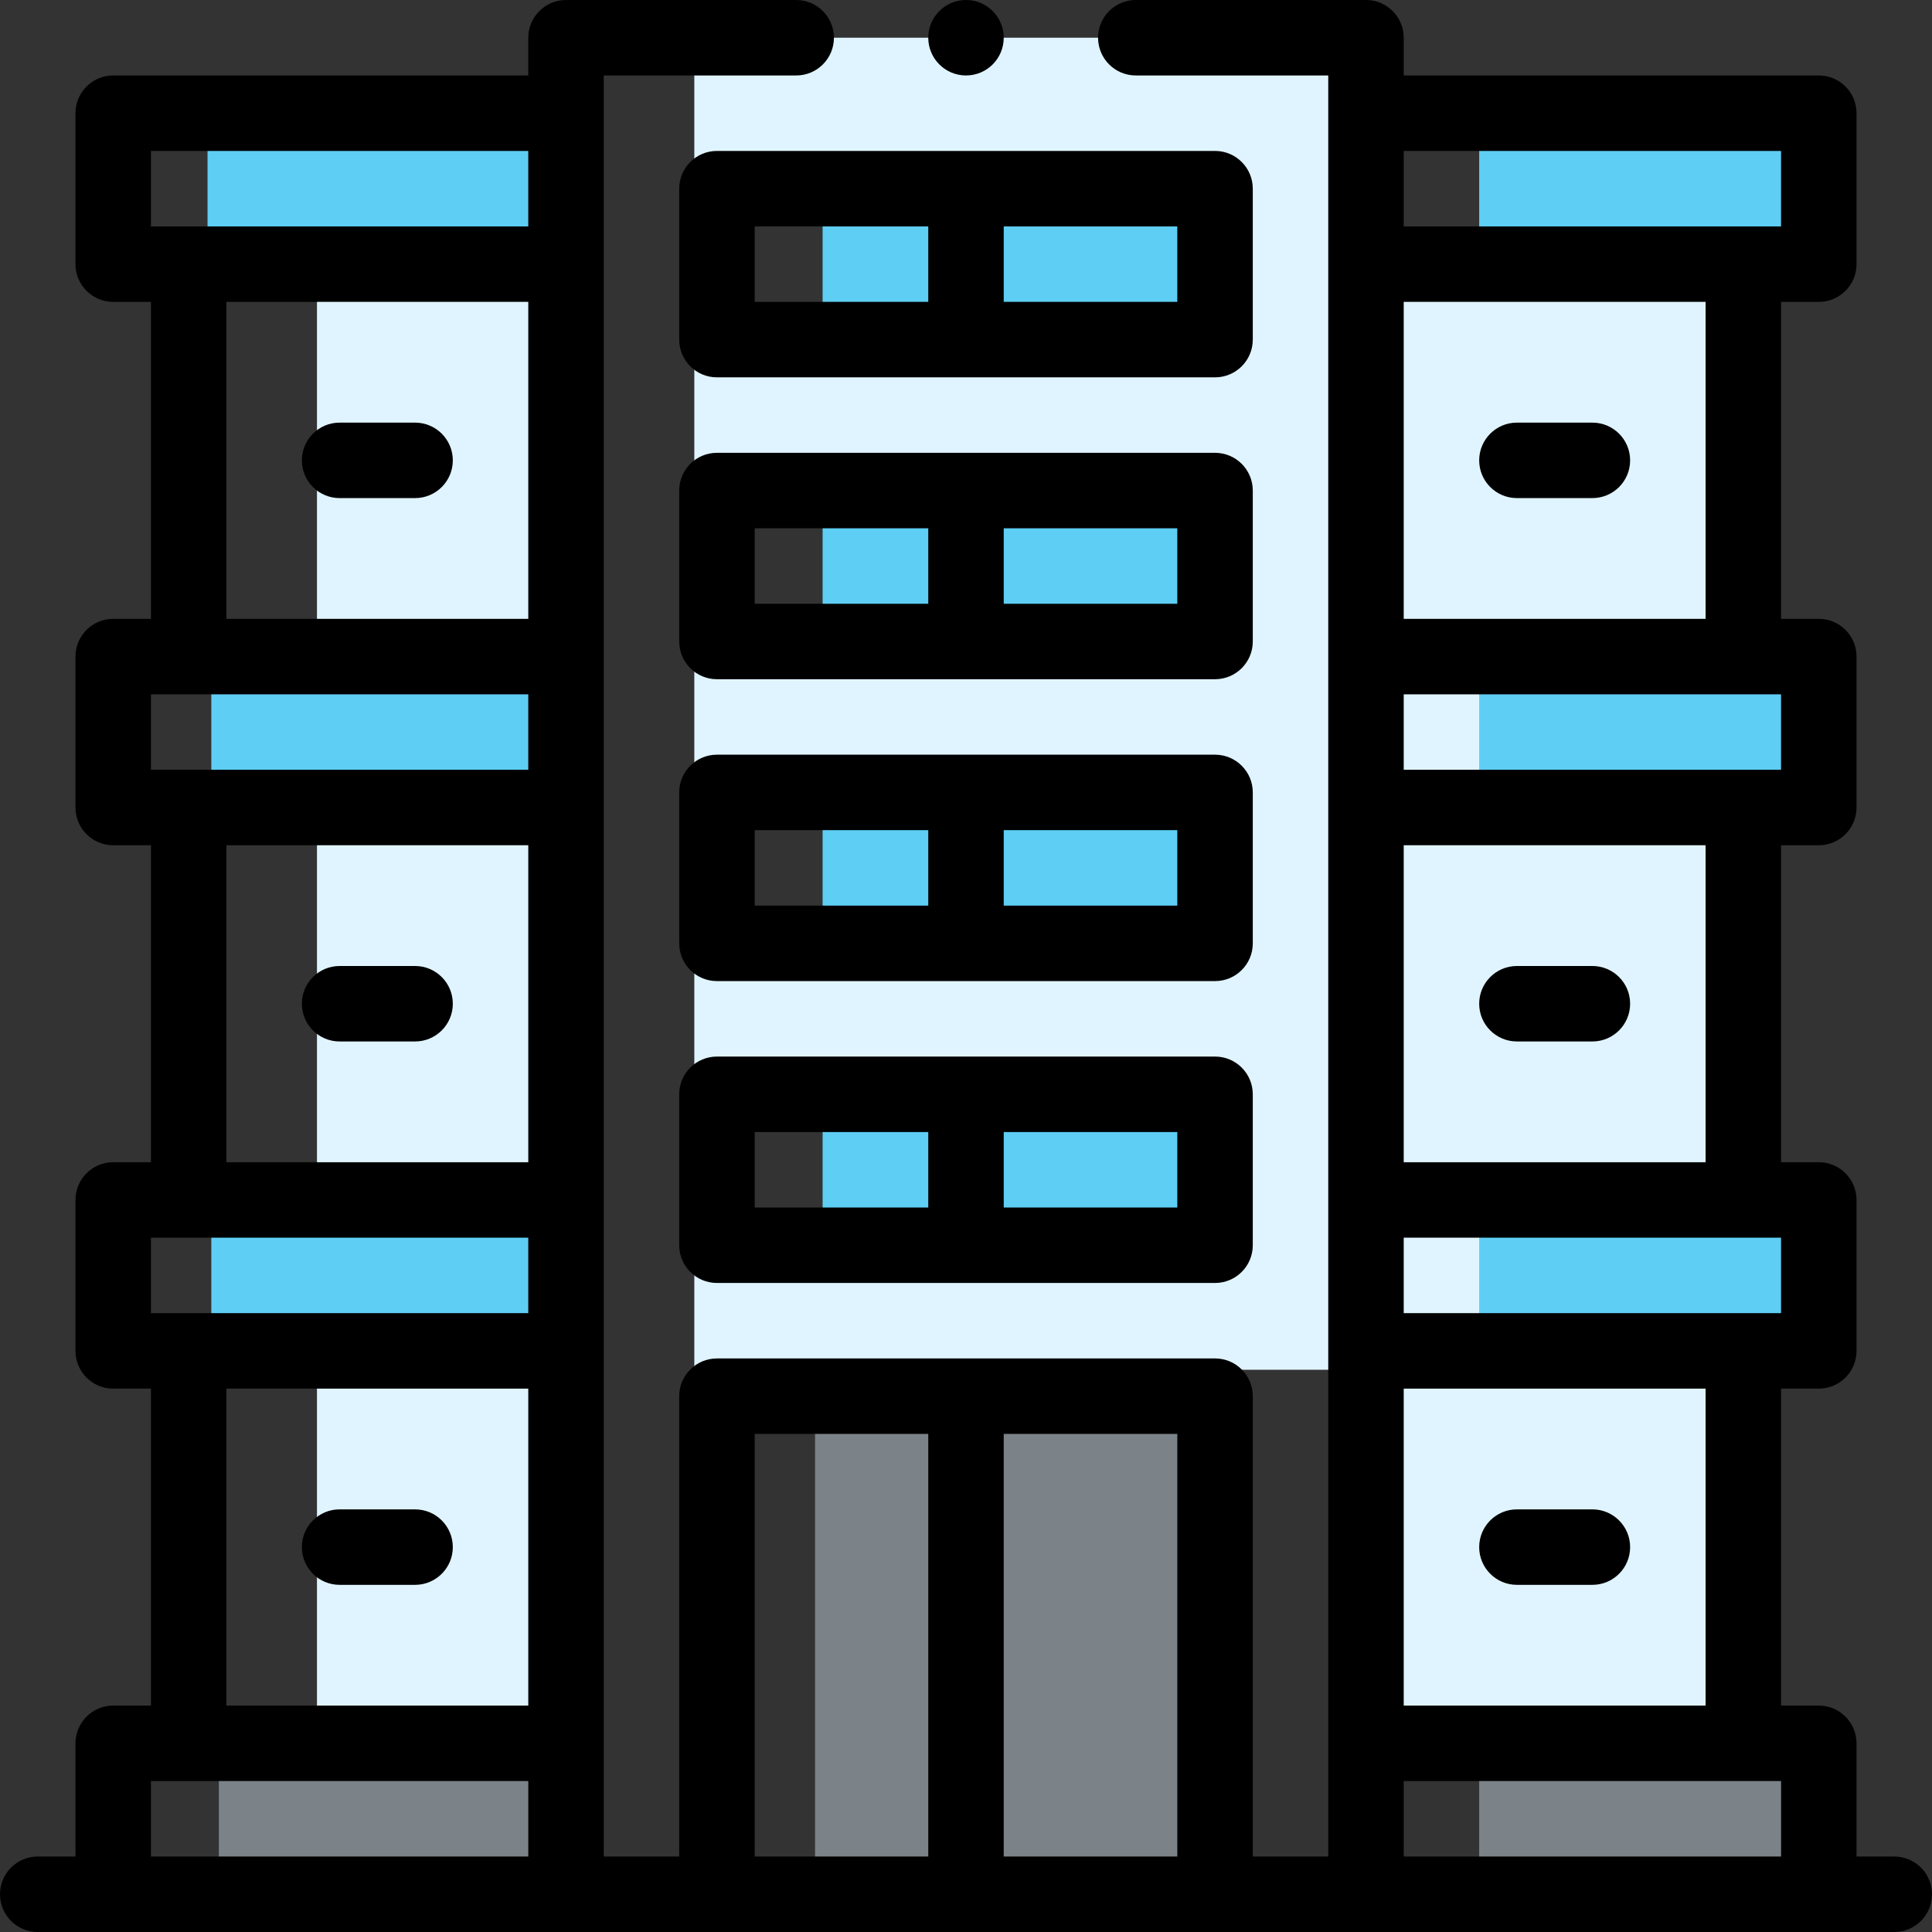 <svg height="70" viewBox="0 0 512 512" width="70" xmlns="http://www.w3.org/2000/svg"><rect x="0" y="0" width="512" height="512" fill="#333333" stroke="none"/><path d="m154 60h-4v10h-66v382h70zm0 0" fill="#e0f4ff"/><path d="m362 70c0-9.102 0-44.227 0-60h-178v50 432h8v-119h34v-10h132v129h4v-30h34v-10h66v-382zm-41 260c-16.086 0-115.949 0-132 0v-40h132zm0-80c-16.086 0-115.949 0-132 0v-40h132zm0-80c-16.086 0-115.949 0-132 0v-40h132zm0-80c-16.086 0-115.949 0-132 0v-40h132zm0 0" fill="#e0f4ff"/><path d="m392 501.75h90v-39.75c-19.266 0-59.555 0-90 0zm0 0" fill="#7c8388"/><path d="m392 357.5h90v-39.5c-19.266 0-59.555 0-90 0zm0 0" fill="#5ecef4"/><path d="m392 213.5h90v-39.5c-19.266 0-59.555 0-90 0zm0 0" fill="#5ecef4"/><path d="m482 70v-38.668h-90v38.668zm0 0" fill="#5ecef4"/><path d="m216 370v132h106v-132c-11.945 0-70.293 0-106 0zm0 0" fill="#7c8388"/><g fill="#5ecef4"><path d="m218 88h105v-39c-11.832 0-69.215 0-105 0zm0 0"/><path d="m218 328h104v-38c-11.723 0-68.152 0-104 0zm0 0"/><path d="m322 250v-39c-35.836 0-92.254 0-104 0v39zm0 0"/><path d="m218 169h104v-39c-11.723 0-68.152 0-104 0zm0 0"/></g><path d="m58 501h92v-39c-18.188 0-60.352 0-92 0zm0 0" fill="#7c8388"/><path d="m56 318v40h94v-40c-18.57 0-62.148 0-94 0zm0 0" fill="#5ecef4"/><path d="m150 214v-38c-30.836 0-73.891 0-94 0v38zm0 0" fill="#5ecef4"/><path d="m55 30v40h95v-40zm0 0" fill="#5ecef4"/><path d="m502 492h-10v-30c0-5.523-4.477-10-10-10h-10v-84h10c5.523 0 10-4.477 10-10v-40c0-5.523-4.477-10-10-10h-10v-84h10c5.523 0 10-4.477 10-10v-40c0-5.523-4.477-10-10-10h-10v-84h10c5.523 0 10-4.477 10-10v-40c0-5.523-4.477-10-10-10h-110v-10c0-5.523-4.477-10-10-10h-61c-5.523 0-10 4.477-10 10s4.477 10 10 10h51v472h-20v-122c0-5.523-4.477-10-10-10h-132c-5.523 0-10 4.477-10 10v122h-20v-472h51c5.523 0 10-4.477 10-10s-4.477-10-10-10h-61c-5.523 0-10 4.477-10 10v10h-110c-5.523 0-10 4.477-10 10v40c0 5.523 4.477 10 10 10h10v84h-10c-5.523 0-10 4.477-10 10v40c0 5.523 4.477 10 10 10h10v84h-10c-5.523 0-10 4.477-10 10v40c0 5.523 4.477 10 10 10h10v84h-10c-5.523 0-10 4.477-10 10v30h-10c-5.523 0-10 4.477-10 10s4.477 10 10 10h492c5.523 0 10-4.477 10-10s-4.477-10-10-10zm-50-40h-80v-84h80zm20-104h-100v-20h100zm-20-40h-80v-84h80zm20-104h-100v-20h100zm-20-40h-80v-84h80zm20-124v20h-100v-20zm-100 432h100v20h-100zm-60 20h-46v-112h46zm-112-112h46v112h-46zm-160-340h100v20h-100zm20 40h80v84h-80zm-20 104h100v20h-100zm20 40h80v84h-80zm-20 104h100v20h-100zm20 40h80v84h-80zm-20 104h100v20h-100zm0 0"/><path d="m266 10c0 5.523-4.477 10-10 10s-10-4.477-10-10 4.477-10 10-10 10 4.477 10 10zm0 0"/><path d="m322 280h-132c-5.523 0-10 4.477-10 10v40c0 5.523 4.477 10 10 10h132c5.523 0 10-4.477 10-10v-40c0-5.523-4.477-10-10-10zm-122 20h46v20h-46zm112 20h-46v-20h46zm0 0"/><path d="m332 210c0-5.523-4.477-10-10-10h-132c-5.523 0-10 4.477-10 10v40c0 5.523 4.477 10 10 10h132c5.523 0 10-4.477 10-10zm-132 10h46v20h-46zm112 20h-46v-20h46zm0 0"/><path d="m180 50v40c0 5.523 4.477 10 10 10h132c5.523 0 10-4.477 10-10v-40c0-5.523-4.477-10-10-10h-132c-5.523 0-10 4.477-10 10zm132 30h-46v-20h46zm-112-20h46v20h-46zm0 0"/><path d="m332 130c0-5.523-4.477-10-10-10h-132c-5.523 0-10 4.477-10 10v40c0 5.523 4.477 10 10 10h132c5.523 0 10-4.477 10-10zm-132 10h46v20h-46zm112 20h-46v-20h46zm0 0"/><path d="m402 420h20c5.523 0 10-4.477 10-10s-4.477-10-10-10h-20c-5.523 0-10 4.477-10 10s4.477 10 10 10zm0 0"/><path d="m402 276h20c5.523 0 10-4.477 10-10s-4.477-10-10-10h-20c-5.523 0-10 4.477-10 10s4.477 10 10 10zm0 0"/><path d="m402 132h20c5.523 0 10-4.477 10-10s-4.477-10-10-10h-20c-5.523 0-10 4.477-10 10s4.477 10 10 10zm0 0"/><path d="m110 400h-20c-5.523 0-10 4.477-10 10s4.477 10 10 10h20c5.523 0 10-4.477 10-10s-4.477-10-10-10zm0 0"/><path d="m110 256h-20c-5.523 0-10 4.477-10 10s4.477 10 10 10h20c5.523 0 10-4.477 10-10s-4.477-10-10-10zm0 0"/><path d="m110 112h-20c-5.523 0-10 4.477-10 10s4.477 10 10 10h20c5.523 0 10-4.477 10-10s-4.477-10-10-10zm0 0"/></svg>